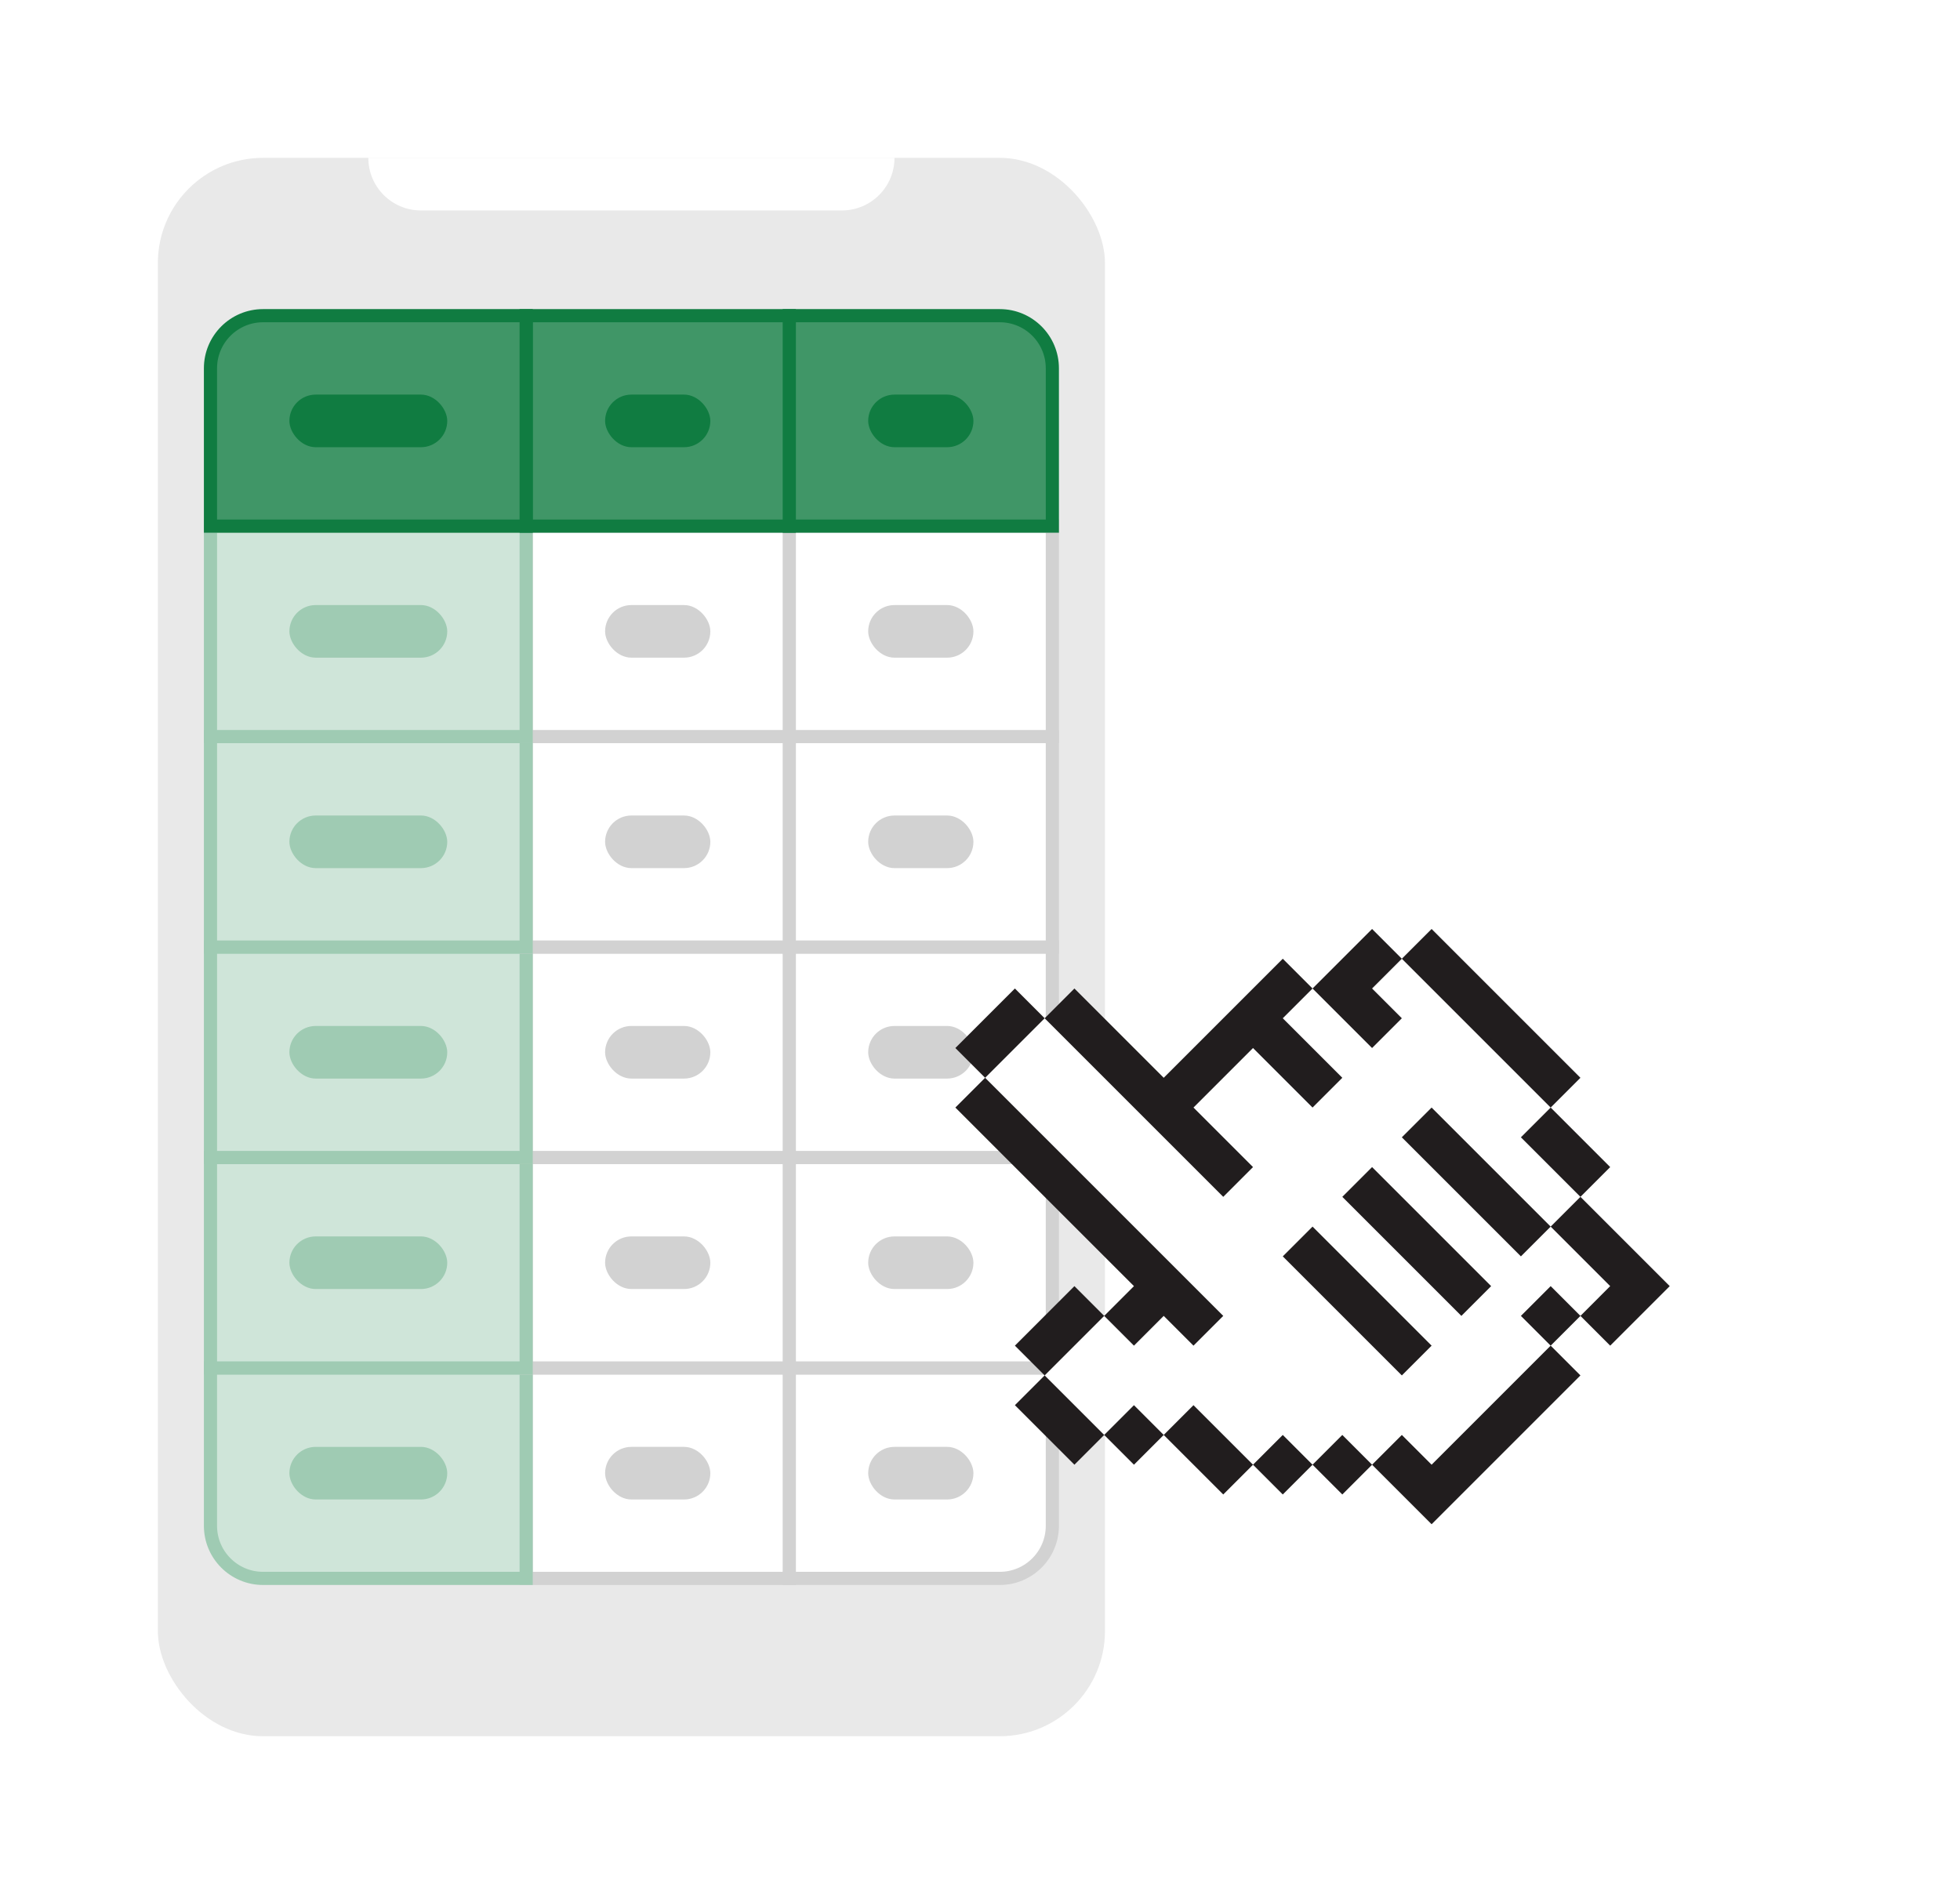<svg width="149" height="144" viewBox="0 0 149 144" fill="none" xmlns="http://www.w3.org/2000/svg">
<g filter="url(#filter0_d_616_11835)">
<rect x="8" y="6" width="80" height="128" rx="12" fill="white"/>
<rect x="12" y="10" width="72" height="120" rx="8" fill="#E9E9E9"/>
<path d="M28 10H68C68 12.209 66.209 14 64 14H32C29.791 14 28 12.209 28 10Z" fill="white"/>
<path d="M60 102H80V114C80 116.209 78.209 118 76 118H60V102Z" fill="white" stroke="#D2D2D2"/>
<rect x="40" y="102" width="20" height="16" fill="white" stroke="#D2D2D2"/>
<path d="M16 102H40V118H20C17.791 118 16 116.209 16 114V102Z" fill="#CFE5D9" stroke="#9FCBB3"/>
<rect x="60" y="86" width="20" height="16" fill="white" stroke="#D2D2D2"/>
<rect x="40" y="86" width="20" height="16" fill="white" stroke="#D2D2D2"/>
<rect x="16" y="86" width="24" height="16" fill="#CFE5D9" stroke="#9FCBB3"/>
<rect x="60" y="70" width="20" height="16" fill="white" stroke="#D2D2D2"/>
<rect x="40" y="70" width="20" height="16" fill="white" stroke="#D2D2D2"/>
<rect x="16" y="70" width="24" height="16" fill="#CFE5D9" stroke="#9FCBB3"/>
<rect x="60" y="54" width="20" height="16" fill="white" stroke="#D2D2D2"/>
<rect x="40" y="54" width="20" height="16" fill="white" stroke="#D2D2D2"/>
<rect x="16" y="54" width="24" height="16" fill="#CFE5D9" stroke="#9FCBB3"/>
<rect x="60" y="38" width="20" height="16" fill="white" stroke="#D2D2D2"/>
<rect x="40" y="38" width="20" height="16" fill="white" stroke="#D2D2D2"/>
<rect x="16" y="38" width="24" height="16" fill="#CFE5D9" stroke="#9FCBB3"/>
<path d="M60 22H76C78.209 22 80 23.791 80 26V38H60V22Z" fill="#409667" stroke="#107C41"/>
<rect x="40" y="22" width="20" height="16" fill="#409667" stroke="#107C41"/>
<path d="M16 26C16 23.791 17.791 22 20 22H40V38H16V26Z" fill="#409667" stroke="#107C41"/>
<rect x="22" y="108" width="12" height="4" rx="2" fill="#9FCBB3"/>
<rect x="74" y="112" width="8" height="4" rx="2" transform="rotate(-180 74 112)" fill="#D2D2D2"/>
<rect x="54" y="112" width="8" height="4" rx="2" transform="rotate(-180 54 112)" fill="#D2D2D2"/>
<rect x="22" y="76" width="12" height="4" rx="2" fill="#9FCBB3"/>
<rect x="22" y="92" width="12" height="4" rx="2" fill="#9FCBB3"/>
<rect x="46" y="76" width="8" height="4" rx="2" fill="#D2D2D2"/>
<rect x="46" y="92" width="8" height="4" rx="2" fill="#D2D2D2"/>
<rect x="46" y="60" width="8" height="4" rx="2" fill="#D2D2D2"/>
<rect x="66" y="76" width="8" height="4" rx="2" fill="#D2D2D2"/>
<rect x="66" y="92" width="8" height="4" rx="2" fill="#D2D2D2"/>
<rect x="66" y="60" width="8" height="4" rx="2" fill="#D2D2D2"/>
<rect x="22" y="60" width="12" height="4" rx="2" fill="#9FCBB3"/>
<rect x="22" y="44" width="12" height="4" rx="2" fill="#9FCBB3"/>
<rect x="66" y="44" width="8" height="4" rx="2" fill="#D2D2D2"/>
<rect x="46" y="44" width="8" height="4" rx="2" fill="#D2D2D2"/>
<rect x="66" y="28" width="8" height="4" rx="2" fill="#107C41"/>
<rect x="46" y="28" width="8" height="4" rx="2" fill="#107C41"/>
<rect x="22" y="28" width="12" height="4" rx="2" fill="#107C41"/>
<g filter="url(#filter1_d_616_11835)">
<g clip-path="url(#clip0_616_11835)">
<path d="M77.153 96.83L79.415 94.568L77.153 92.305L81.678 87.779L83.941 90.042L86.204 87.779L72.627 74.203L74.89 71.94L72.627 69.677L77.153 65.152L79.415 67.415L81.678 65.152L88.466 71.94L97.517 62.889L99.78 65.152L104.306 60.627L106.568 62.889L108.831 60.627L120.145 71.94L117.882 74.203L122.407 78.728L120.145 80.991L126.933 87.779L122.407 92.305L120.145 90.042L117.882 92.305L120.145 94.568L108.831 105.881L104.306 101.356L102.043 103.619L99.78 101.356L97.517 103.619L95.255 101.356L92.992 103.619L88.466 99.093L86.204 101.356L83.941 99.093L81.678 101.356L77.153 96.83Z" fill="#211D1E"/>
<path d="M79.415 94.568L83.941 90.042L86.204 92.305L88.466 90.042L90.729 92.305L92.992 90.042L74.89 71.94L79.415 67.415L92.992 80.991L95.254 78.728L90.729 74.203L95.254 69.677L99.78 74.203L102.043 71.94L97.517 67.415L99.78 65.152L104.305 69.677L106.568 67.415L104.305 65.152L106.568 62.889L117.882 74.203L115.619 76.466L120.145 80.991L117.882 83.254L122.407 87.779L120.145 90.042L117.882 87.779L115.619 90.042L117.882 92.305L108.831 101.356L106.568 99.093L104.305 101.356L102.043 99.093L99.78 101.356L97.517 99.093L95.254 101.356L90.729 96.83L88.466 99.093L86.204 96.83L83.941 99.093L79.415 94.568Z" fill="white"/>
<rect x="97.518" y="85.517" width="3.2" height="12.8" transform="rotate(-45 97.518 85.517)" fill="#211D1E"/>
<rect x="102.043" y="80.991" width="3.2" height="12.8" transform="rotate(-45 102.043 80.991)" fill="#211D1E"/>
<rect x="106.568" y="76.466" width="3.2" height="12.8" transform="rotate(-45 106.568 76.466)" fill="#211D1E"/>
</g>
</g>
</g>
<defs>
<filter id="filter0_d_616_11835" x="0" y="0" width="148.51" height="144" filterUnits="userSpaceOnUse" color-interpolation-filters="sRGB">
<feFlood flood-opacity="0" result="BackgroundImageFix"/>
<feColorMatrix in="SourceAlpha" type="matrix" values="0 0 0 0 0 0 0 0 0 0 0 0 0 0 0 0 0 0 127 0" result="hardAlpha"/>
<feOffset dy="2"/>
<feGaussianBlur stdDeviation="4"/>
<feColorMatrix type="matrix" values="0 0 0 0 0 0 0 0 0 0 0 0 0 0 0 0 0 0 0.15 0"/>
<feBlend mode="normal" in2="BackgroundImageFix" result="effect1_dropShadow_616_11835"/>
<feBlend mode="normal" in="SourceGraphic" in2="effect1_dropShadow_616_11835" result="shape"/>
</filter>
<filter id="filter1_d_616_11835" x="42" y="37.999" width="106.51" height="106.51" filterUnits="userSpaceOnUse" color-interpolation-filters="sRGB">
<feFlood flood-opacity="0" result="BackgroundImageFix"/>
<feColorMatrix in="SourceAlpha" type="matrix" values="0 0 0 0 0 0 0 0 0 0 0 0 0 0 0 0 0 0 127 0" result="hardAlpha"/>
<feOffset dy="8"/>
<feGaussianBlur stdDeviation="4"/>
<feColorMatrix type="matrix" values="0 0 0 0 0 0 0 0 0 0 0 0 0 0 0 0 0 0 0.32 0"/>
<feBlend mode="normal" in2="BackgroundImageFix" result="effect1_dropShadow_616_11835"/>
<feBlend mode="normal" in="SourceGraphic" in2="effect1_dropShadow_616_11835" result="shape"/>
</filter>
<clipPath id="clip0_616_11835">
<rect width="48" height="51.2" fill="white" transform="translate(61.313 80.991) rotate(-45)"/>
</clipPath>
</defs>
</svg>
